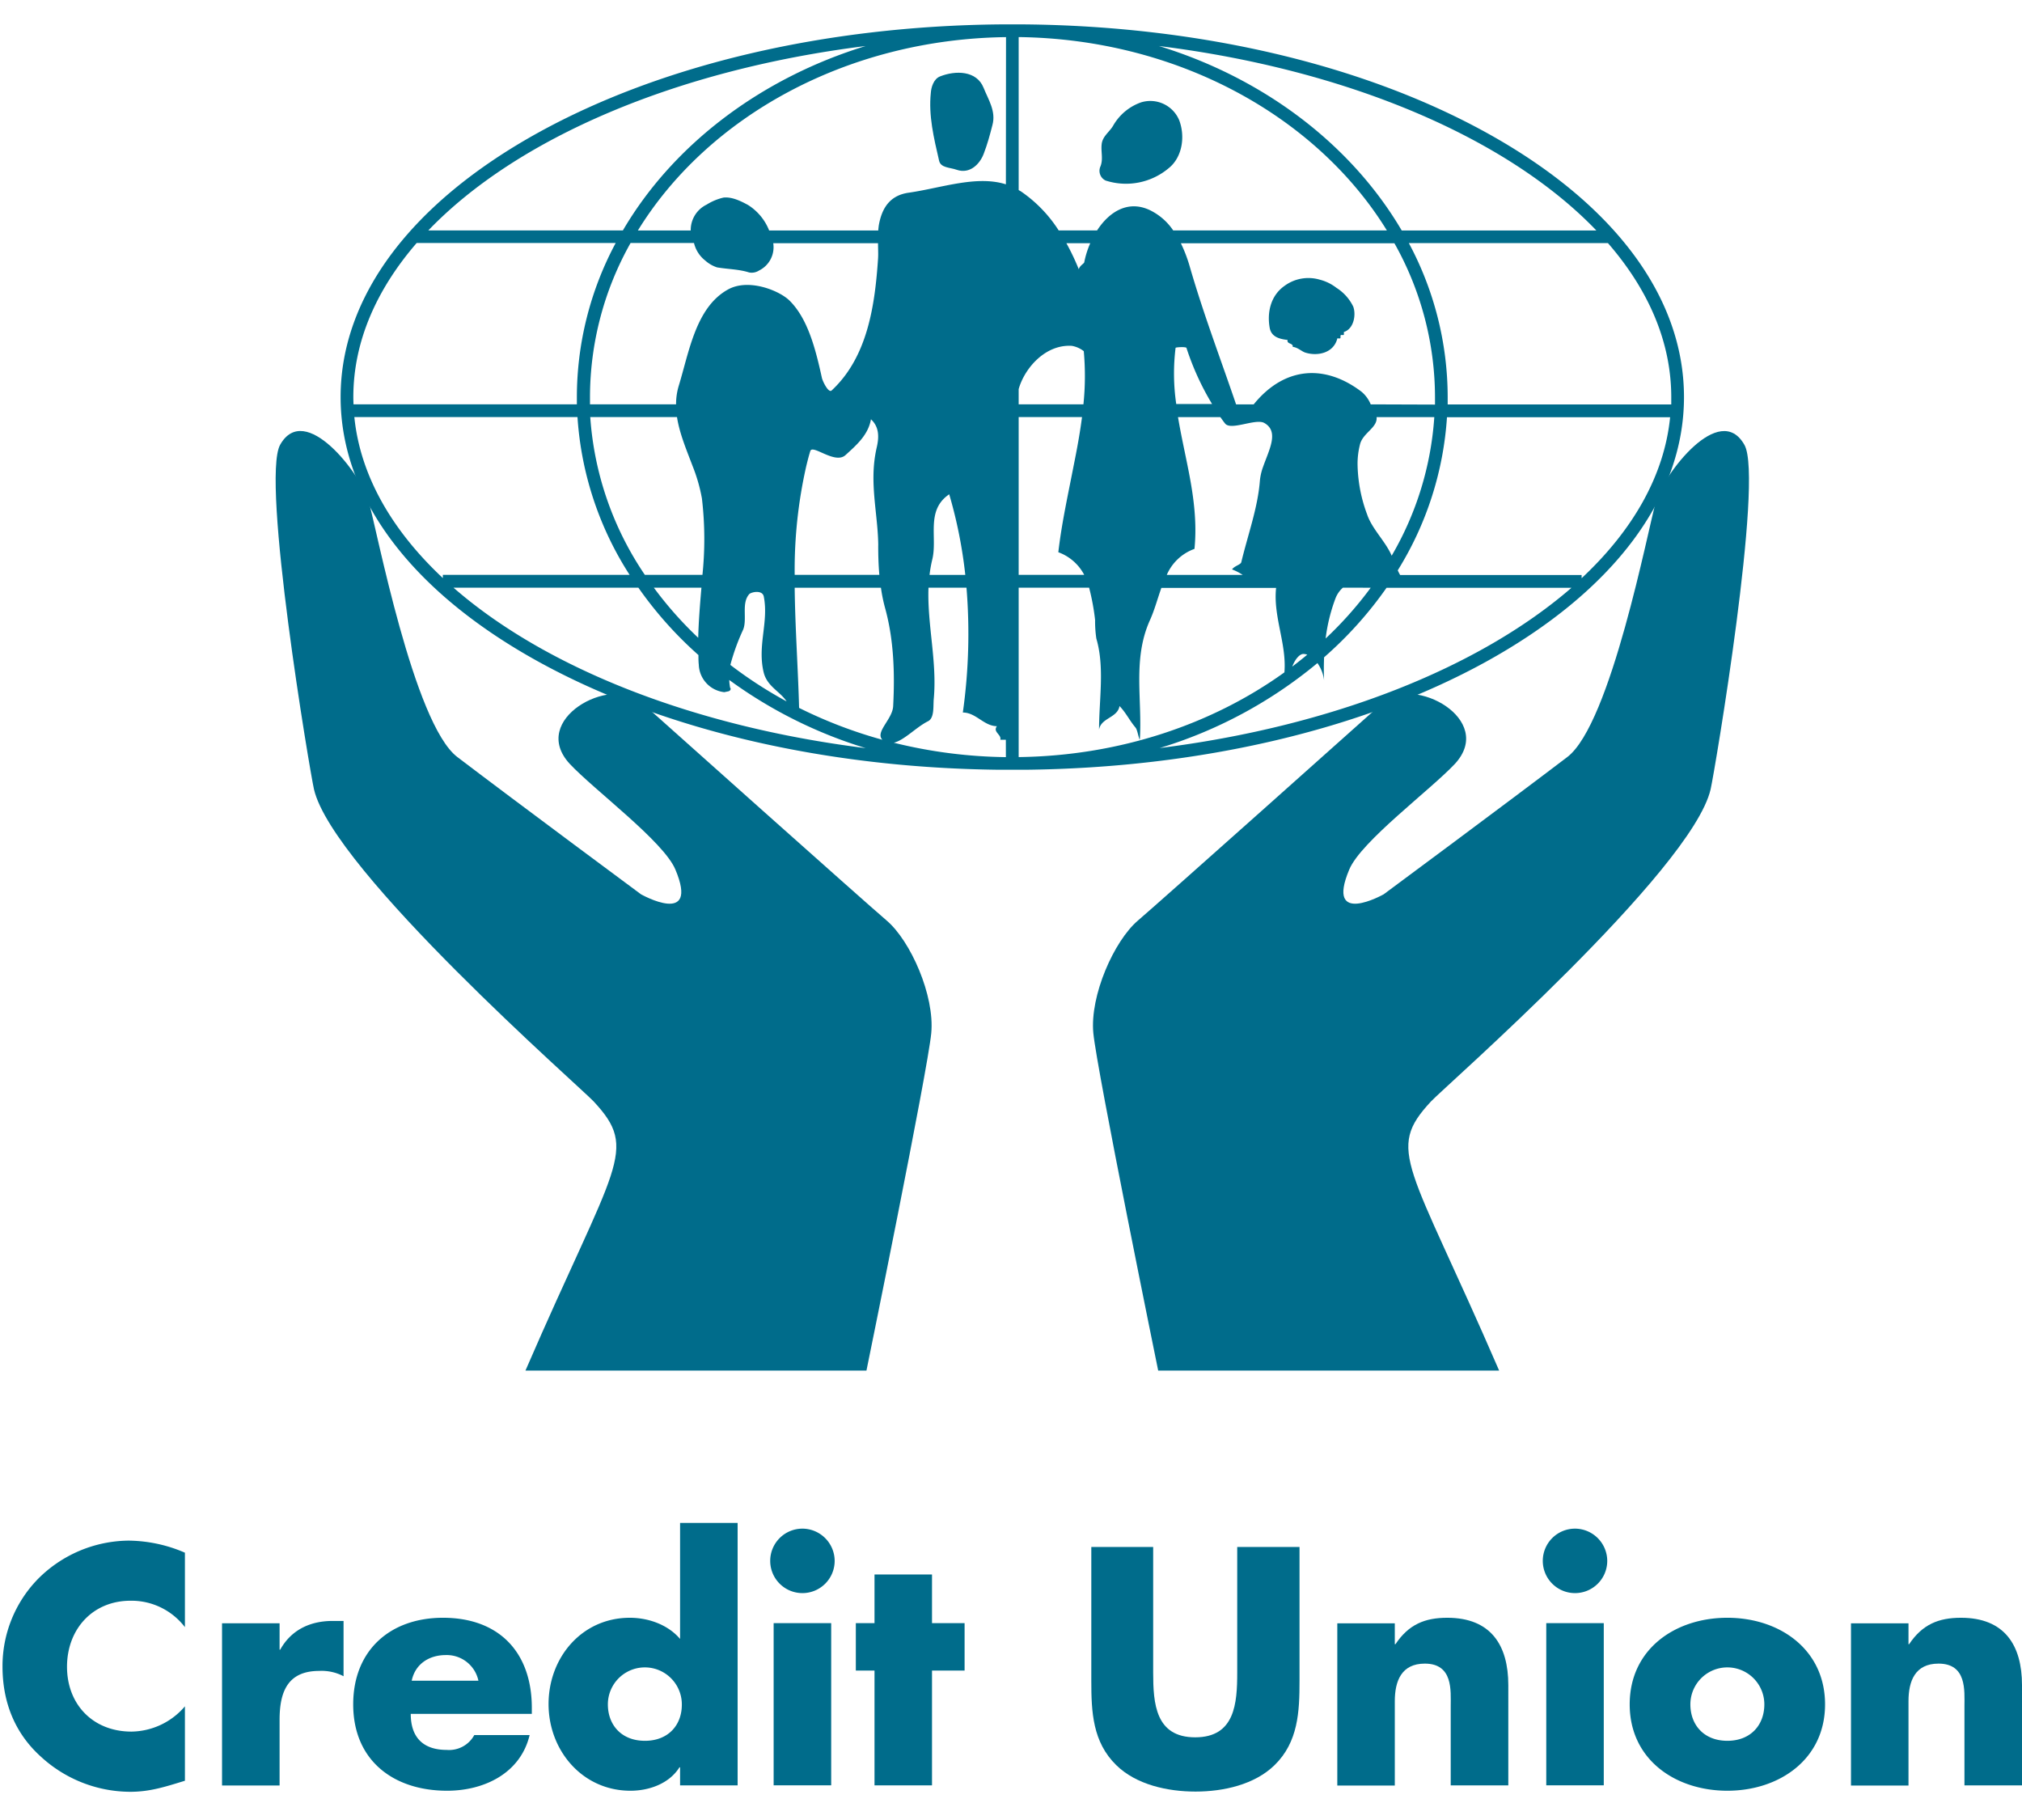 <svg id="Layer_1" data-name="Layer 1" xmlns="http://www.w3.org/2000/svg" viewBox="0 0 459.24 413.36"><path d="M8.57,358.63a28.34,28.34,0,0,0-8,19.82c0,8,2.73,15.08,8.69,20.46a30.08,30.08,0,0,0,20.32,8c4.38,0,7.75-1.07,12.42-2.51V387.5a16.21,16.21,0,0,1-12.14,5.74c-8.75,0-14.64-6.18-14.64-14.72s5.82-15,14.43-15a15.28,15.28,0,0,1,12.35,6V352.61a32.9,32.9,0,0,0-12.85-2.74A29.39,29.39,0,0,0,8.57,358.63Z" style="fill:#006c8b"/><path d="M63.64,374.64H63.5v-6H50.43v36.84H63.5V390.59c0-6.32,1.79-11.13,9-11.13a10.65,10.65,0,0,1,5.53,1.21V368.11H75.56C70.46,368.11,66.15,370.12,63.64,374.64Z" style="fill:#006c8b"/><path d="M100.61,367.39c-12,0-20.39,7.4-20.39,19.67,0,12.71,9.12,19.61,21.33,19.61,8.4,0,16.66-3.95,18.74-12.64H107.72a6.52,6.52,0,0,1-6.25,3.37c-5.38,0-8.18-2.86-8.18-8.18h27.5v-1.37C120.79,375.29,113.4,367.39,100.61,367.39Zm-7.1,14.29c.79-3.8,3.95-5.82,7.75-5.82a7.36,7.36,0,0,1,7.4,5.82Z" style="fill:#006c8b"/><path d="M154.46,372.2c-2.73-3.23-7.18-4.81-11.41-4.81-10.92,0-18.46,9.05-18.46,19.6s7.69,19.68,18.6,19.68c4.31,0,8.83-1.65,11.13-5.32h.14v4.1h13.07v-59.6H154.46Zm-8,23.13c-5.31,0-8.4-3.6-8.4-8.27a8.4,8.4,0,0,1,16.8,0C154.89,391.73,151.8,395.33,146.49,395.33Z" style="fill:#006c8b"/><rect x="175.71" y="368.61" width="13.07" height="36.83" style="fill:#006c8b"/><path d="M182.25,347.15a7.32,7.32,0,1,0,7.32,7.32A7.35,7.35,0,0,0,182.25,347.15Z" style="fill:#006c8b"/><polygon points="211.68 357.56 198.62 357.56 198.62 368.61 194.38 368.61 194.38 379.38 198.62 379.38 198.62 405.45 211.68 405.45 211.68 379.38 219.08 379.38 219.08 368.61 211.68 368.61 211.68 357.56" style="fill:#006c8b"/><path d="M281,379.81c0,7-.5,14.73-9.54,14.73s-9.55-7.69-9.55-14.73v-28.5H247.86v30.44c0,7,.29,13.86,5.67,19.11,4.53,4.44,11.64,6,18,6s13.42-1.58,17.95-6c5.38-5.25,5.67-12.15,5.67-19.11V351.31H281Z" style="fill:#006c8b"/><path d="M328.7,367.39c-5.09,0-8.75,1.51-11.76,6h-.15v-4.74H303.73v36.84h13.06V386.34c0-4.59,1.51-8.54,6.82-8.54,6.46,0,5.88,6.18,5.88,9.7v17.95h13.08V382.69C342.57,373.63,338.62,367.39,328.7,367.39Z" style="fill:#006c8b"/><path d="M357.72,347.15a7.32,7.32,0,1,0,7.32,7.32A7.35,7.35,0,0,0,357.72,347.15Z" style="fill:#006c8b"/><rect x="351.19" y="368.61" width="13.06" height="36.83" style="fill:#006c8b"/><path d="M392.32,367.39c-11.85,0-22.18,7.11-22.18,19.67s10.41,19.61,22.18,19.61,22.19-7.11,22.19-19.61S404.17,367.39,392.32,367.39Zm0,27.94c-5.31,0-8.4-3.6-8.4-8.27a8.4,8.4,0,0,1,16.8,0C400.72,391.73,397.63,395.33,392.32,395.33Z" style="fill:#006c8b"/><path d="M445.38,367.39c-5.1,0-8.76,1.51-11.78,6h-.14v-4.74H420.4v36.84h13.06V386.34c0-4.59,1.5-8.54,6.82-8.54,6.46,0,5.89,6.18,5.89,9.7v17.95h13.07V382.69C459.24,373.63,455.29,367.39,445.38,367.39Z" style="fill:#006c8b"/><path d="M71.31,179.24c4.26,18.48,60.88,68,63.5,70.87,10.42,11.19,5,13.89-15.47,61.15h77.45s13.92-68.14,14.72-76.65-4.69-20.92-10.12-25.55-50.78-45.15-55.76-49.6c-6.92-6.15-25.52,3.91-16.24,14,5.62,6,21.32,17.61,24,24,5.54,13.15-7.81,5.63-7.81,5.63s-28.15-20.85-41.71-31.17c-9.91-7.55-18.31-51.79-20.15-58.1C81.94,107.7,69.28,91,63.63,101,59.23,108.88,70.37,175.16,71.31,179.24Z" style="fill:#006c8b"/><path d="M388.52,179.24c-4.25,18.48-60.87,68-63.49,70.87-10.42,11.19-5,13.89,15.46,61.15H263.05s-13.92-68.14-14.73-76.65,4.7-20.92,10.12-25.55,50.79-45.15,55.77-49.6c6.91-6.15,25.52,3.91,16.24,14-5.63,6-21.32,17.61-24,24-5.53,13.15,7.82,5.63,7.82,5.63s28.15-20.85,41.7-31.17c9.92-7.55,18.32-51.79,20.15-58.1,1.77-6.1,14.44-22.85,20.09-12.77C400.61,108.88,389.46,175.16,388.52,179.24Z" style="fill:#006c8b"/><path d="M337.47,30.06C309.4,14.6,272.32,5.94,232.8,5.54c-1,0-1.92,0-2.89,0s-1.92,0-2.88,0c-39.52.4-76.6,9.06-104.67,24.52-29,16-45,37.34-45,60.12s16,44.14,45,60.12c28.06,15.45,65.14,24.1,104.67,24.51,1,0,1.92,0,2.88,0s1.93,0,2.89,0c39.53-.41,76.61-9.06,104.67-24.51,29-16,45-37.33,45-60.12S366.5,46.05,337.47,30.06ZM196.61,10.45c-24,7.38-43.8,22.52-55.14,41.88H97.28C117.34,31.43,153.45,15.83,196.61,10.45Zm-21,44.78h23.81c0,1.24.08,2.46,0,3.57-.71,10.44-2.33,22.24-10.52,29.86-.71.72-2.06-2.07-2.23-2.85C185.18,79,183.4,72.2,179.2,68.15c-2.42-2.26-9.33-5-13.94-2.36C158,69.87,156.5,80,154.15,87.64a14.42,14.42,0,0,0-.6,4.18H134c0-.55,0-1.09,0-1.64a71.41,71.41,0,0,1,9.22-35h14.4a7.18,7.18,0,0,0,2.57,4,7.55,7.55,0,0,0,2.66,1.54c2.48.42,5,.42,7.28,1.15a3.05,3.05,0,0,0,2.25-.43A5.89,5.89,0,0,0,175.62,55.23Zm23.85,68.65c0,2.07.05,4.34.26,6.67H180.49a106.48,106.48,0,0,1,2.63-24.7c.28-1.13.55-2.25.91-3.39.49-1.68,5.6,3.08,8,.89s5.17-4.54,5.78-8.13c1.88,1.72,1.83,4,1.37,6.14a29.07,29.07,0,0,0-.7,4.49C198,112,199.42,117.92,199.47,123.88Zm-29.31,11.06c.47-.5,3.06-1.06,3.33.58,1.12,5.77-1.47,11-.06,17.07.75,3.28,3.68,4.35,5.24,6.7A97.4,97.4,0,0,1,165.88,151a48.7,48.7,0,0,1,2.9-8C169.76,140.61,168.33,137,170.16,134.94Zm-23.69-4.39a72.65,72.65,0,0,1-12.4-35.83h19.7c.58,3.76,2.17,7.47,3.55,11.13a37.65,37.65,0,0,1,2.11,7.34,78.67,78.67,0,0,1,.12,17.36Zm12.85,2.91c-.32,3.78-.64,7.58-.73,11.38a85.1,85.1,0,0,1-10.08-11.38ZM80.25,90.18c0-12.5,5.18-24.35,14.39-35h45.2a74.16,74.16,0,0,0-8.82,35c0,.55,0,1.09,0,1.64H80.29C80.27,91.27,80.25,90.73,80.25,90.18Zm20.33,41.1C89,120.43,81.82,108,80.48,94.72h50.68A75.09,75.09,0,0,0,143,130.55H100.58Zm2.41,2.18h42a87.51,87.51,0,0,0,13.64,15.3c0,.73,0,1.45.08,2.17a6.5,6.5,0,0,0,5.8,6.26l1-.21c.39-.16.51-.48.39-.73,0,0-.05.27-.17-.69a8.77,8.77,0,0,1-.1-1.14,103.8,103.8,0,0,0,31,15.48C157.28,165,123.8,151.61,103,133.46ZM200.41,168a104.45,104.45,0,0,1-18.92-7.24c-.24-9.09-.9-18.22-1-27.29h19.59A37,37,0,0,0,201,138c2,7.19,2.25,14.83,1.86,22.31C202.76,163.32,198.68,166.24,200.41,168Zm28.05,3.94A110.85,110.85,0,0,1,203,168.67c2.38-.56,5.08-3.53,7.76-4.87,1.51-.74,1.16-3.44,1.32-5.11.78-8.45-1.51-16.89-1.2-25.23h8.63a127.85,127.85,0,0,1-.83,28.35c3,0,4.74,3.06,7.74,3.11-1,1.32,1.11,1.9.77,3.07h1.26Zm-12.87-59.68a105.33,105.33,0,0,1,3.65,18.3h-8.12a29.17,29.17,0,0,1,.6-3.42C213,122.14,210.16,115.92,215.59,112.25Zm12.87-70.4c-6.69-2.11-14.67.84-22.07,1.9-4.07.57-6.06,3.23-6.79,7.39-.06.39-.1.79-.13,1.19H174.69a12.07,12.07,0,0,0-4.8-5.79c-1.57-.85-3.62-1.89-5.56-1.68a12.39,12.39,0,0,0-3.82,1.59,6.4,6.4,0,0,0-3.63,5.88h-12c15.84-25.75,47.32-43.45,83.61-43.91Zm134.1,10.48h-44.2C307,33,287.26,17.83,263.22,10.45,306.38,15.83,342.5,31.43,362.56,52.33Zm-52.08,64.42a33.79,33.79,0,0,1-2.14-10.9,17.6,17.6,0,0,1,.58-5.07c.72-2.53,4-3.72,3.73-6.06h13.11a71.92,71.92,0,0,1-9.68,31.47c-.08-.18-.16-.37-.25-.55C314.34,122.61,311.5,119.89,310.48,116.75Zm.84,16.71A84.94,84.94,0,0,1,301.08,145a39.54,39.54,0,0,1,2.24-9.12,6.14,6.14,0,0,1,1.68-2.42Zm0-41.64A7.48,7.48,0,0,0,309.28,89c-8.19-6.26-17.41-5.9-24.49,2.77l-.05.06h-4c-3.58-10.5-7.42-20.55-10.54-31.36a32.9,32.9,0,0,0-2-5.23h48.5a71.41,71.41,0,0,1,9.22,35c0,.55,0,1.09,0,1.64Zm-14.42,56.85c-1.11.93-2.24,1.82-3.4,2.7.59-1.57,1.64-2.91,2.58-2.87A3.33,3.33,0,0,1,296.91,148.67Zm-14.68-18.12H265a10.84,10.84,0,0,1,6.29-5.91c.64-6.41-.3-12.62-1.55-18.79-.74-3.71-1.57-7.41-2.19-11.13h9.62c.36.49.71,1,1.08,1.46,1.32,1.65,6.9-1.2,8.87-.15,3.44,1.91,1.16,6-.19,9.82a12.84,12.84,0,0,0-.78,3.26c-.46,6.14-2.69,12.18-4.23,18.57-.16.56-1.52.81-2.1,1.62A12,12,0,0,1,282.23,130.55ZM267,79c0-.16,2.35-.28,2.47,0a61.12,61.12,0,0,0,5.82,12.75h-8.14A47.65,47.65,0,0,1,267,79ZM231.36,8.42c36.3.46,67.78,18.16,83.63,43.91H266.46a13.5,13.5,0,0,0-5.41-4.66c-4.92-2.26-9.16.47-11.88,4.66h-8.72a30.83,30.83,0,0,0-8.48-8.8c-.2-.14-.4-.24-.61-.36Zm16.26,46.81a20.57,20.57,0,0,0-1.36,4.32c-.06.33-1,.73-1.25,1.59a53.35,53.35,0,0,0-2.81-5.91ZM231.36,88.37c1.31-4.68,6-10.2,12.06-9.83a6.06,6.06,0,0,1,2.73,1.21,62.35,62.35,0,0,1-.08,12.07H231.36Zm0,6.35h14.39c-.48,3.73-1.17,7.43-1.92,11.13-1.25,6.47-2.71,13-3.46,19.56a10.8,10.8,0,0,1,5.88,5.14H231.36Zm0,77.21V133.46h16a51.88,51.88,0,0,1,1.36,7.34A26.7,26.7,0,0,0,249,145c1.92,6.54.62,13.76.62,20.71.43-2.72,4.19-2.65,4.65-5.37,1.53,1.61,2.21,3.19,3.6,4.85.46.52.59,1.89,1,2.85.63-9.05-1.69-18.23,2.27-27.12,1.05-2.28,1.74-4.91,2.63-7.41h26.06c-.7,6.51,2.43,12.69,1.89,19.18C275.4,164.43,254.35,171.64,231.36,171.93Zm31.86-2a102.67,102.67,0,0,0,36-19.35,8.65,8.65,0,0,1,1.51,3.93c-.08-1.73-.07-3.49,0-5.24a88,88,0,0,0,14.18-15.78h42C336,151.61,302.55,165,263.22,169.9Zm96-38.58v-.77H318a10.56,10.56,0,0,1-.54-1.06,75.11,75.11,0,0,0,11.18-34.77h50.68C378,108,370.84,120.46,359.21,131.32Zm-30.42-39.5c0-.55,0-1.09,0-1.64a74.16,74.16,0,0,0-8.82-35h45.22c9.21,10.6,14.38,22.45,14.38,35,0,.55,0,1.09,0,1.64Z" style="fill:#006c8b"/><path d="M217.32,38.57c3,1,5.21-1.34,6.08-3.59s1.42-4.31,2-6.57c.86-3.16-.93-5.77-2-8.46-1.57-3.94-6.36-4-9.91-2.59-1.43.57-2,2.44-2.08,3.74-.54,5.17.68,10.22,1.88,15.4C213.67,38.16,215.77,38,217.32,38.57Z" style="fill:#006c8b"/><path d="M251.11,41a15.08,15.08,0,0,0,14.33-2.81c3-2.4,3.81-7,2.41-10.82a7.11,7.11,0,0,0-8.67-4.13,11.79,11.79,0,0,0-6.4,5.37c-.85,1.4-2.34,2.33-2.56,4.08s.39,3.4-.28,5.09A2.44,2.44,0,0,0,251.11,41Z" style="fill:#006c8b"/><path d="M303.54,65.37a10.29,10.29,0,0,0-3.8-1.86,9.15,9.15,0,0,0-8,1.41c-3.14,2.21-4,6-3.36,9.56.38,2,2.14,2.51,4.06,2.72-.23,1,1.31.65,1.16,1.57,1.11.11,2,1,2.8,1.28,2.64.88,6.5.26,7.35-3.23,0,0,.52.1.65,0s0-.54.1-.68.57,0,.68-.08,0-.65.06-.67c2.3-.74,2.78-4,2.1-5.78A10.39,10.39,0,0,0,303.54,65.37Z" style="fill:#006c8b"/></svg>